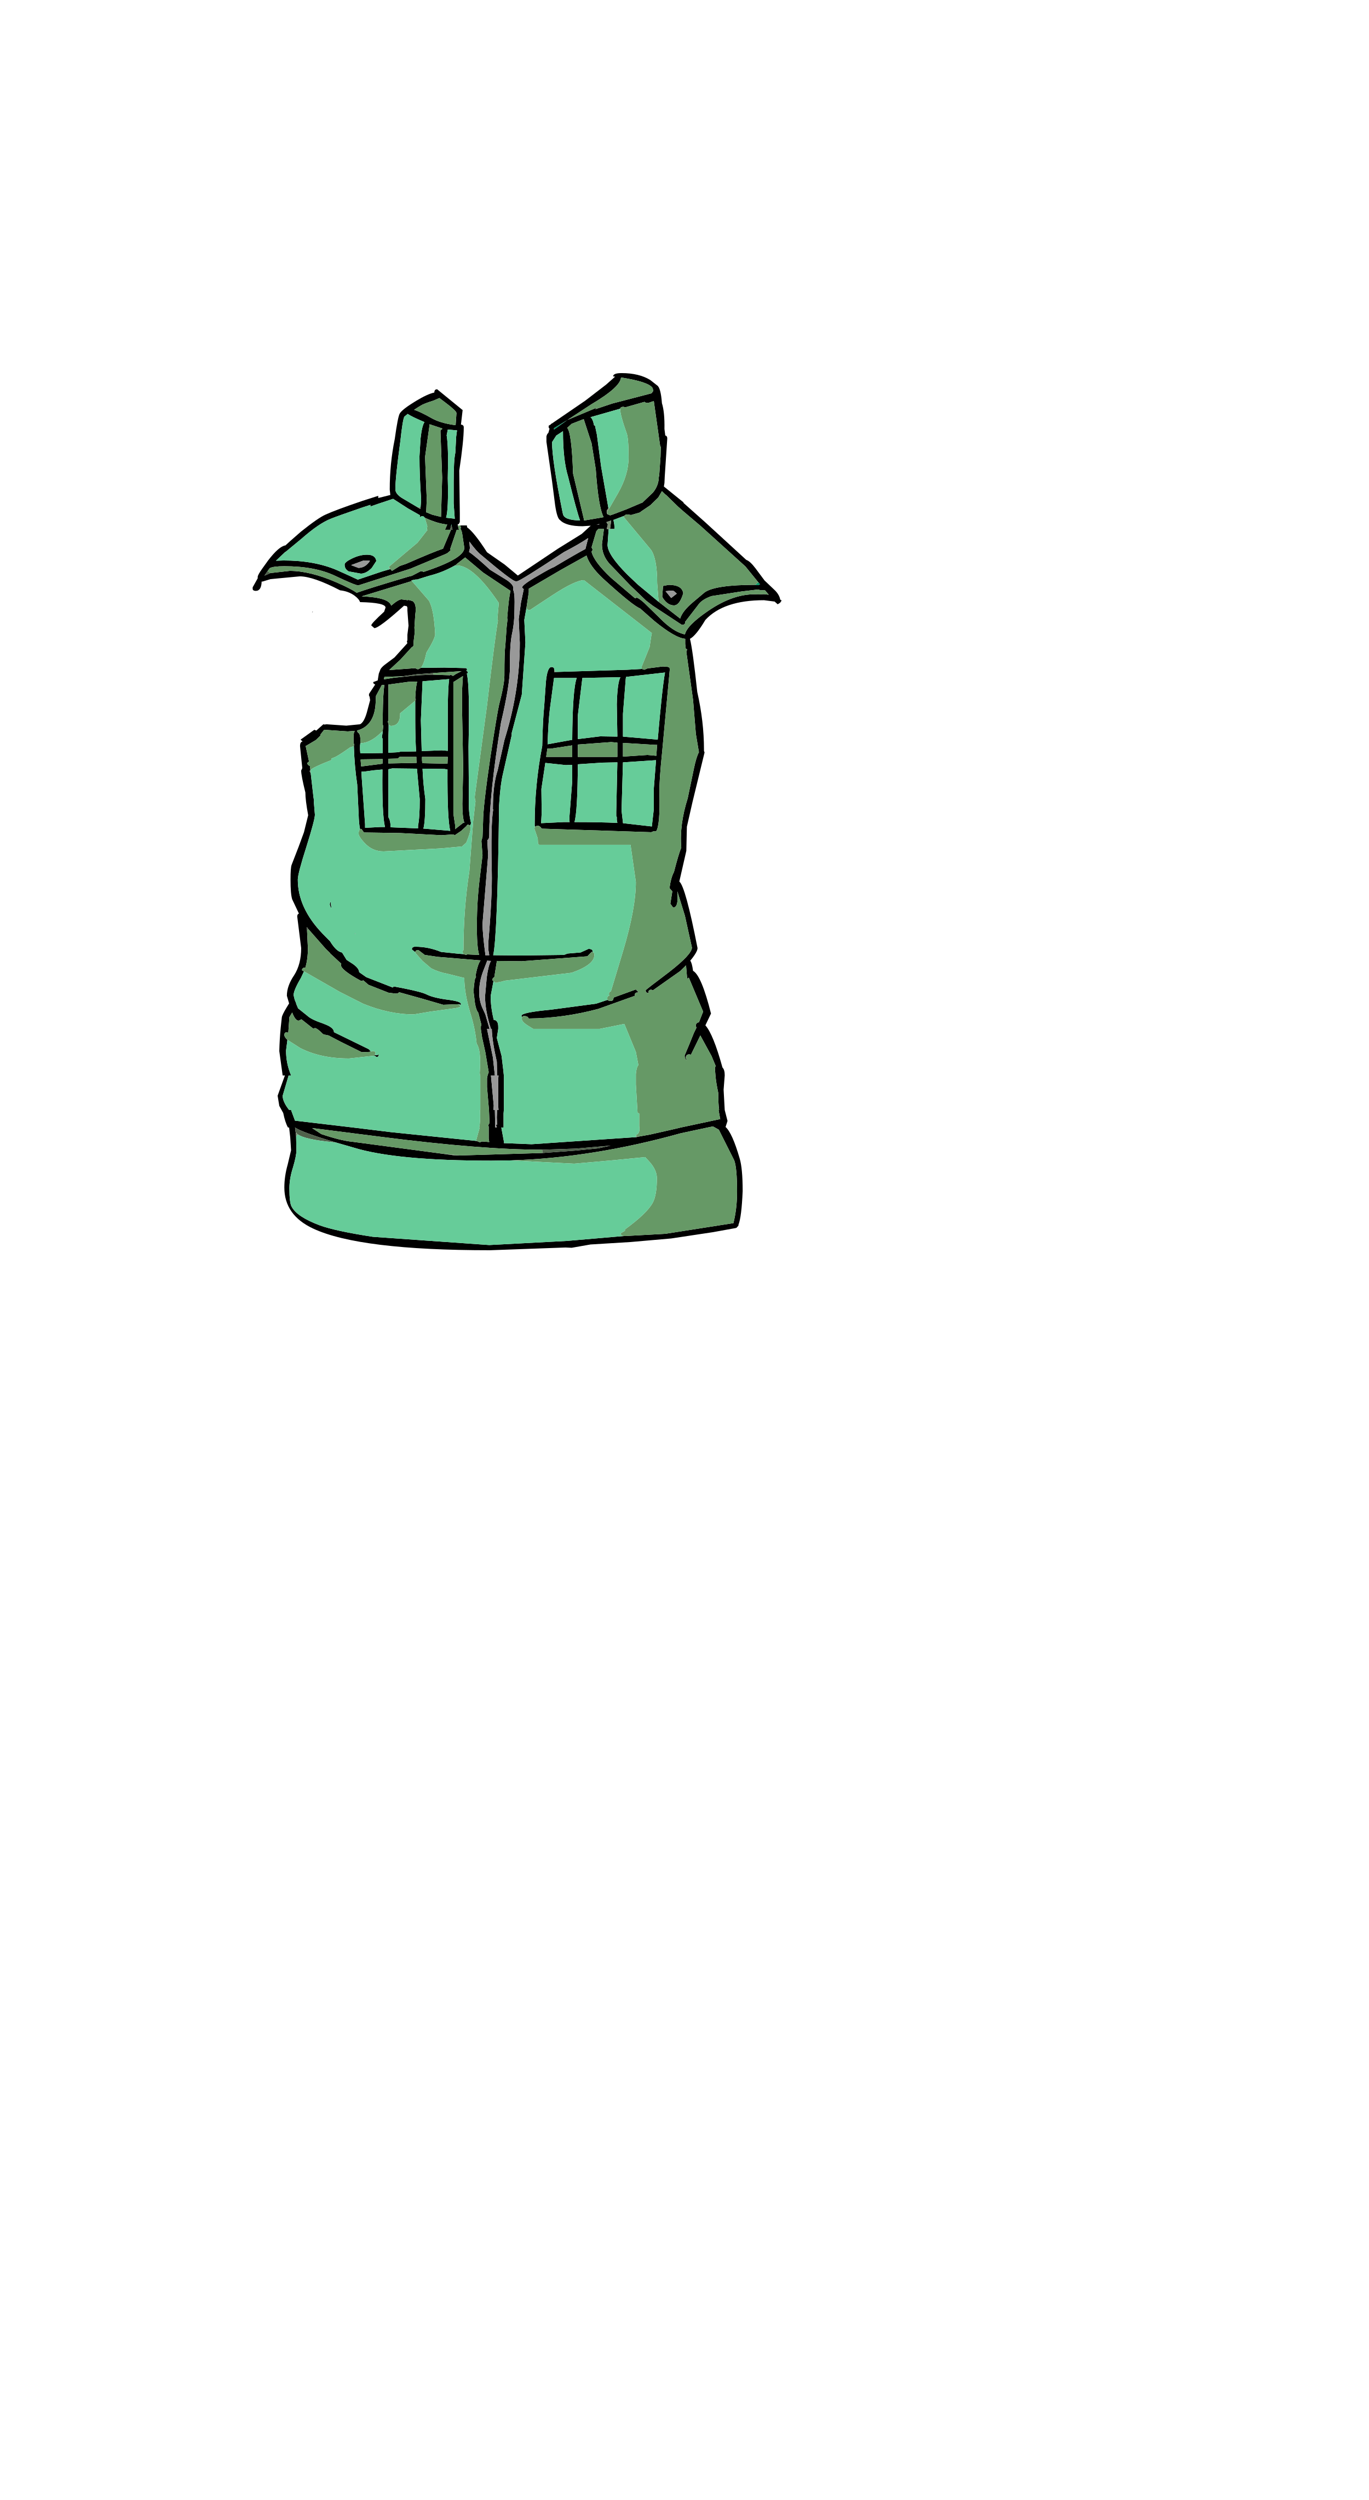 <?xml version="1.0" encoding="UTF-8"?>
<svg xmlns="http://www.w3.org/2000/svg" xmlns:xlink="http://www.w3.org/1999/xlink" width="355px" height="648px" viewBox="0 0 355 648" version="1.1">
<g id="surface1">
<path style=" stroke:none;fill-rule:evenodd;fill:rgb(0%,0%,0%);fill-opacity:1;" d="M 198.109 153.996 L 199.344 154.137 L 198.324 152.93 L 197.379 153 L 196.508 152.789 L 192.363 153.285 L 184.516 154.492 C 182.77 155.105 181.582 155.91 180.953 156.906 L 177.609 161.238 L 177.684 161.238 C 177.684 161.664 177.465 161.898 177.027 161.945 L 176.809 161.945 L 169.25 156.977 L 167.578 155.699 L 163.434 151.723 L 158.055 146.113 C 156.746 144.648 156.094 142.965 156.094 141.074 L 156.602 137.098 L 155.148 137.098 L 154.641 137.664 L 153.402 141.855 L 153.695 142.492 L 153.402 142.992 C 153.789 144.695 155.461 146.941 158.418 149.734 L 164.672 155.059 L 165.105 154.918 C 165.398 154.918 166.051 155.367 167.07 156.266 L 171.141 160.242 C 173.367 162.516 175.43 163.887 177.316 164.359 L 177.609 164.434 C 177.949 162.871 179.961 160.836 183.641 158.324 C 188.199 155.203 192.512 153.781 196.582 154.066 L 198.109 153.996 M 195.781 151.582 L 196.652 151.652 L 197.09 151.438 L 196.652 150.941 L 193.309 146.824 L 181.68 136.316 L 177.246 132.555 L 176.52 131.914 L 175.793 131.277 L 172.812 128.363 L 172.449 128.082 L 171.648 127.301 L 170.703 128.934 L 168.668 130.922 L 166.051 132.695 L 166.125 132.766 L 163.652 133.477 L 162.707 133.336 C 162.32 133.336 162.055 133.453 161.906 133.691 L 161.691 133.762 L 159.074 134.754 L 159.293 135.961 L 159.363 137.098 L 158.199 137.098 L 158.348 135.961 L 158.492 134.895 L 157.254 135.324 L 157.621 135.961 L 157.328 137.098 L 157.836 137.098 L 157.547 141.215 C 157.547 142.918 159.242 145.477 162.637 148.883 L 162.852 149.098 L 163 149.238 L 165.398 151.512 L 170.703 155.91 L 176.375 160.312 C 176.762 159.035 177.852 157.641 179.645 156.125 L 182.77 153.496 C 184.66 152.219 188.996 151.582 195.781 151.582 M 119.383 136.176 L 121.055 136.176 L 121.129 136.672 C 122.34 137.523 124.062 139.676 126.289 143.133 L 130.871 146.328 L 134.285 149.168 L 144.68 142.211 L 150.859 138.375 L 153.184 136.246 L 151.078 136.387 C 148.219 136.387 146.281 135.867 145.262 134.824 C 144.73 134.543 144.293 133.238 143.953 130.922 L 143.152 124.672 L 141.699 114.52 L 141.699 113.102 C 141.797 112.676 141.965 112.367 142.207 112.176 L 142.5 111.113 L 142.281 110.828 L 142.281 110.332 L 142.863 109.977 L 142.863 109.836 L 143.008 109.836 L 151.73 103.871 L 157.184 99.68 L 159.508 97.621 L 159 97.551 C 159 96.984 159.727 96.699 161.18 96.699 C 164.188 96.699 166.656 97.293 168.594 98.473 L 170.414 99.895 C 171.043 100.32 171.453 101.859 171.648 104.508 C 172.133 106.023 172.352 108.25 172.301 111.184 L 172.52 112.887 C 172.859 112.934 173.031 113.195 173.031 113.668 L 172.375 123.535 L 172.301 125.168 L 172.156 126.094 L 177.246 130.211 L 177.246 130.352 L 182.914 135.395 L 193.527 145.121 C 194.156 145.309 194.957 146.043 195.926 147.32 L 198.254 150.445 L 201.016 153.07 C 201.742 153.828 202.18 154.609 202.324 155.414 L 202.688 155.629 L 202.324 156.195 L 201.668 156.621 L 200.871 155.91 L 198.109 155.559 C 191.129 155.559 186.066 157.262 182.914 160.668 C 181.27 163.414 179.934 165.047 178.918 165.566 C 179.402 167.508 180.031 172.098 180.809 179.34 C 181.969 184.453 182.551 189.422 182.551 194.25 L 182.551 194.605 L 182.699 195.031 L 179.57 207.883 L 178.117 214.273 L 177.973 220.52 L 176.156 228.473 C 177.223 229.324 178.797 235.074 180.879 245.723 C 180.879 246.387 180.25 247.477 178.988 248.992 C 179.281 249.32 179.523 250.199 179.719 251.617 C 181.172 252.422 182.723 256.113 184.371 262.691 L 182.914 265.746 C 184.273 267.262 185.75 270.906 187.348 276.68 C 187.738 277.059 187.93 277.723 187.93 278.668 L 187.93 278.738 L 187.641 282.43 L 187.93 287.684 L 188.656 290.523 L 188.148 292.086 C 189.312 293.129 190.523 295.824 191.785 300.18 C 192.316 301.883 192.582 304.723 192.582 308.699 C 192.391 313.195 192.027 316.105 191.492 317.434 L 191.492 317.645 L 190.984 318.215 L 190.766 318.285 L 184.879 319.352 L 174.047 320.984 L 163.508 321.906 L 153.113 322.543 L 148.242 323.398 L 146.645 323.324 L 127.09 324.035 C 104.508 324.035 89.219 322.164 81.223 318.426 C 76.23 316.105 73.734 312.559 73.734 307.777 C 73.734 305.836 74.027 303.848 74.605 301.812 L 75.48 298.121 L 75.262 294.785 L 74.969 292.227 L 74.68 292.227 C 74.195 291.375 73.785 290.121 73.445 288.465 L 72.426 286.621 L 71.992 283.992 L 73.879 278.738 L 73.297 278.738 L 72.426 272.418 C 72.477 270.383 72.598 268.371 72.789 266.387 L 73.082 263.688 C 73.129 263.262 73.543 262.41 74.316 261.133 L 74.969 260.066 L 74.391 258.078 C 74.391 256.375 75.02 254.598 76.277 252.754 C 77.492 250.859 78.098 248.516 78.098 245.723 L 77.078 237.559 C 77.078 237.133 77.223 236.875 77.516 236.777 L 75.77 233.086 C 75.48 232.188 75.336 230.484 75.336 227.977 C 75.336 225.941 75.43 224.66 75.625 224.141 L 77.441 219.457 L 78.824 215.691 L 79.914 211.289 C 79.43 208.688 79.188 206.723 79.188 205.398 C 78.461 202.465 78.098 200.57 78.098 199.719 L 78.387 199.078 L 77.805 193.398 C 77.805 192.641 78.023 192.238 78.461 192.191 L 77.949 191.695 L 81.512 189.141 L 82.023 189.352 L 83.695 187.859 L 83.84 187.719 L 84.129 187.789 L 84.711 187.719 L 89.801 188.074 L 93.359 187.719 C 94.039 187.387 94.621 186.395 95.105 184.738 L 95.977 181.473 L 95.832 180.547 L 95.688 180.336 L 95.688 179.84 L 95.762 179.766 L 95.832 179.625 L 97.285 177.426 L 96.852 177.141 L 96.777 176.785 L 97.941 176.359 L 98.23 174.586 L 98.668 173.449 C 98.91 173.023 99.395 172.551 100.121 172.027 L 102.301 170.395 L 105.574 166.773 L 105.645 166.562 L 105.5 166.418 L 105.645 165.852 L 105.645 164.504 L 105.938 162.16 L 105.645 158.254 L 105.645 157.473 L 105.5 157.117 L 104.773 156.977 C 100.461 160.859 97.891 162.797 97.07 162.797 L 96.27 162.09 C 96.27 161.758 97.383 160.574 99.613 158.539 L 99.977 157.473 C 99.977 156.621 97.77 156.148 93.359 156.055 C 93.215 155.535 92.73 154.965 91.906 154.352 C 90.84 153.594 89.605 153.145 88.199 153 C 83.547 150.586 80.059 149.379 77.734 149.379 L 70.172 150.09 L 68.066 150.73 L 67.848 150.73 C 67.797 152.34 67.289 153.145 66.32 153.145 C 65.883 153.145 65.617 153 65.52 152.719 L 65.52 152.219 L 66.828 149.879 L 66.828 149.523 C 66.828 149.191 67.219 148.48 67.992 147.391 L 69.012 145.973 L 69.52 145.262 C 71.41 142.801 72.91 141.5 74.027 141.355 L 75.262 140.223 L 78.023 137.809 C 80.98 135.441 83.086 133.973 84.348 133.406 C 86.094 132.602 89.266 131.418 93.871 129.855 L 94.523 129.645 L 98.086 128.508 L 98.086 129.074 L 101.211 128.293 L 101.066 126.875 C 101.066 122.379 101.504 118 102.375 113.738 C 102.906 109.859 103.344 107.656 103.684 107.137 C 104.121 106.426 105.5 105.359 107.828 103.941 C 109.863 102.711 111.461 101.977 112.625 101.742 C 112.625 101.172 112.867 100.887 113.352 100.887 L 119.965 106.285 L 119.531 110.047 C 120.016 110.094 120.258 110.332 120.258 110.758 L 120.258 110.828 C 120.258 113.102 119.867 116.816 119.094 121.977 L 119.238 133.121 L 119.238 135.25 L 119.094 135.605 L 118.949 135.82 L 118.656 135.961 L 118.73 136.176 L 118.73 136.246 L 119.02 137.309 L 118.438 137.309 L 116.766 142.211 L 116.84 142.637 L 116.039 143.344 L 115.461 143.629 L 106.445 147.391 L 92.926 151.723 C 92.391 151.723 90.383 150.895 86.891 149.238 C 83.402 147.582 79.016 146.754 73.734 146.754 C 71.844 146.754 70.586 146.918 69.953 147.25 L 69.375 148.031 L 68.648 149.098 L 68.574 149.168 L 68.648 149.168 L 70.102 148.527 L 75.117 147.961 C 78.652 147.961 82.699 148.953 87.254 150.941 C 89.773 152.031 91.52 152.93 92.488 153.641 C 94.426 152.93 98.91 151.535 105.938 149.449 L 106.809 149.238 L 109.137 148.031 C 109.426 148.031 109.645 148.102 109.789 148.242 C 116.863 145.926 120.402 143.844 120.402 141.996 L 119.82 138.09 L 119.676 137.594 L 119.383 136.957 L 119.531 136.883 L 119.383 136.176 M 168.887 101.953 L 168.957 101.953 L 169.395 101.312 L 169.25 100.605 C 168.621 99.516 165.883 98.594 161.035 97.836 C 160.938 99.492 158.371 101.812 153.332 104.793 L 147.152 108.84 L 154.422 105.789 L 154.711 105.715 L 154.348 106.07 L 158.781 104.582 L 168.887 101.953 M 147.152 108.84 L 143.664 110.969 L 143.664 111.324 L 147.152 108.84 M 166.488 130.352 L 169.324 127.656 C 170.34 126.426 170.848 125.027 170.848 123.465 L 170.922 123.465 L 171.285 118.355 L 171.359 115.727 L 171.211 115.727 L 171.066 114.734 L 169.539 103.941 L 168.086 104.438 C 167.602 104.438 167.285 104.344 167.141 104.152 L 162.125 105.574 L 161.691 105.434 C 161.156 105.434 160.867 105.598 160.816 105.93 L 153.113 108.129 C 153.5 108.367 153.816 109.078 154.059 110.262 L 154.277 110.262 L 154.785 112.676 L 155.875 120.91 L 157.766 131.703 L 157.328 132.34 L 157.328 132.91 L 157.547 133.336 L 157.621 133.336 L 158.129 133.477 L 158.129 133.617 L 158.273 133.547 L 158.926 133.336 L 162.488 131.984 L 166.488 130.281 L 166.414 130.422 L 166.488 130.352 M 151.512 134.895 L 156.527 134.043 C 155.609 132.246 154.93 128.105 154.492 121.621 L 153.402 114.875 L 151.367 108.629 L 148.242 109.836 L 147.078 110.898 C 147.855 111.703 148.363 115.656 148.605 122.754 L 151.441 134.684 L 151.441 134.895 L 151.512 134.895 M 143.152 114.59 C 143.152 117.715 144.051 123.727 145.844 132.625 L 145.988 133.262 C 146.23 134.305 147.711 134.848 150.422 134.895 C 149.84 133.336 148.801 129.523 147.297 123.465 C 146.426 120.625 145.988 116.723 145.988 111.75 L 144.246 112.887 L 143.152 114.59 M 152.531 139.441 C 150.934 140.527 148.848 141.734 146.281 143.062 C 138.621 148.125 134.551 150.656 134.066 150.656 L 133.703 150.656 C 133.121 150.656 130.117 148.363 124.691 143.77 C 123.867 143.109 122.875 141.973 121.711 140.363 L 121.855 142.066 L 121.637 143.062 C 122.703 143.77 124.52 145.309 127.09 147.676 L 130.652 149.879 C 132.301 150.824 133.121 151.676 133.121 152.434 L 133.051 152.859 C 133.391 153.426 133.512 155.105 133.414 157.898 C 133.414 160.219 133.195 162.371 132.758 164.359 C 132.371 166.254 132.203 169 132.25 172.598 C 132.25 175.816 131.477 180.691 129.926 187.223 C 127.891 199.625 126.871 209.352 126.871 216.402 C 126.871 217.16 126.703 217.609 126.363 217.75 L 126.582 221.656 L 125.125 239.406 C 125.125 241.016 125.367 243.664 125.855 247.359 L 125.855 247.57 L 126.871 247.57 L 126.652 246.223 L 126.652 244.02 C 127.332 235.926 127.621 229.914 127.527 225.988 C 127.332 217.797 127.453 212.402 127.891 209.801 L 127.816 209.727 C 127.816 205.422 128.227 202.062 129.051 199.648 L 130.434 193.469 L 130.797 191.836 L 131.16 190.629 C 133.582 182.582 134.793 174.562 134.793 166.562 L 134.504 160.457 L 135.086 156.195 L 135.812 152.719 L 135.375 152.289 C 135.375 151.816 136.734 150.801 139.445 149.238 C 141.773 147.867 143.18 147.109 143.664 146.965 C 147.637 144.598 150.352 143.039 151.805 142.281 L 152.531 139.441 M 175.645 231.242 C 175.891 233.891 175.523 235.219 174.555 235.219 L 173.828 234.223 L 174.34 231.027 L 173.609 230.176 C 173.852 228.379 174.242 226.98 174.773 225.988 C 175.551 222.957 176.18 220.852 176.664 219.668 C 176.324 215.738 176.883 211.48 178.336 206.887 L 179.934 199.223 C 180.371 197.137 180.809 195.719 181.242 194.961 L 180.445 190.203 L 179.719 181.398 L 177.973 168.906 L 178.191 168.336 L 177.828 168.125 L 177.684 166.918 L 177.684 165.566 C 175.938 165.426 173.273 163.887 169.688 160.953 L 165.98 157.688 C 164.719 157.215 161.52 154.633 156.383 149.949 C 154.059 147.77 152.629 145.781 152.094 143.984 L 145.48 147.676 L 137.121 152.574 L 137.121 153.496 L 136.539 157.402 L 135.957 160.668 L 136.25 166.562 L 135.305 180.051 L 132.688 189.992 L 132.688 190.559 L 130.434 200.5 C 129.996 202.297 129.684 204.711 129.488 207.742 L 129.414 208.805 L 129.414 209.16 C 129.125 231.645 128.617 244.445 127.891 247.57 L 135.086 247.641 L 145.988 247.5 L 146.426 247.43 L 147.152 247.145 L 150.566 246.859 L 152.605 245.938 C 153.332 245.938 153.695 246.176 153.695 246.648 L 153.695 246.789 L 153.402 246.719 L 152.312 247.855 L 135.305 249.133 L 128.832 249.062 L 128.832 249.133 L 128.18 253.25 C 127.84 253.391 127.672 253.652 127.672 254.031 L 127.961 254.316 L 127.234 258.148 C 127.234 260.09 127.5 262.148 128.035 264.324 C 128.809 264.375 129.199 264.988 129.199 266.172 L 129.199 266.668 L 128.832 269.012 L 130.07 273.699 L 130.504 277.32 L 130.652 278.738 L 130.652 287.684 L 130.578 288.605 L 130.578 292.227 L 129.996 292.227 L 130.652 295.777 L 130.652 296.273 L 137.848 296.559 L 165.035 294.715 L 165.613 294.57 L 165.688 294.57 L 168.449 294.074 L 174.121 292.797 L 176.52 292.227 L 186.477 290.098 L 186.77 290.098 L 186.332 287.684 L 186.477 287.684 C 186.332 286.691 186.258 285.223 186.258 283.281 C 185.871 281.484 185.629 279.969 185.531 278.738 L 185.387 276.965 C 185.387 276.68 185.461 276.465 185.605 276.324 L 184.516 273.699 L 181.605 268.371 L 179.207 273.273 L 179.207 273.344 L 178.699 273.273 C 178.117 273.273 177.828 273.602 177.828 274.266 L 178.191 274.762 C 177.754 274.668 177.535 274.266 177.535 273.555 L 178.699 270.785 L 179.934 267.734 L 180.59 266.387 L 180.445 265.887 C 180.445 265.32 180.711 265.012 181.242 264.965 L 182.332 262.195 L 178.625 253.391 L 178.191 253.676 L 177.898 250.199 L 176.375 251.688 L 169.324 256.66 L 168.887 256.516 C 168.402 256.516 168.16 256.73 168.16 257.156 L 168.305 257.367 L 168.23 257.367 C 167.699 257.367 167.434 257.133 167.434 256.66 C 167.434 256.562 169.445 255 173.465 251.973 C 177.438 248.895 179.426 246.766 179.426 245.582 L 177.609 237.348 L 175.719 231.242 L 175.719 231.027 L 175.645 231.242 M 166.414 173.379 L 166.488 173.379 L 167.07 173.59 L 167.941 173.234 L 171.867 172.738 L 172.812 172.809 L 172.883 172.738 L 173.609 173.023 L 173.684 173.449 L 173.684 173.52 L 171.723 194.676 C 171.188 199.93 170.945 203.48 170.996 205.328 C 171.141 211.148 170.848 214.531 170.121 215.48 L 169.539 215.41 L 168.887 215.691 L 140.465 214.77 C 140.172 214.25 139.785 213.988 139.301 213.988 L 138.719 214.273 L 138.648 213.918 L 138.648 213.773 C 138.648 206.914 139.301 200.098 140.609 193.328 C 140.707 188.738 140.875 185.305 141.117 183.031 L 141.555 176.785 C 141.797 174.184 142.281 172.879 143.008 172.879 C 143.492 172.879 143.734 173.117 143.734 173.59 L 143.734 174.23 L 144.172 174.16 L 162.637 173.59 L 166.414 173.379 M 157.547 259.145 C 157.691 259.332 157.957 259.426 158.348 259.426 C 158.832 259.426 159.074 259.191 159.074 258.719 L 159.219 258.504 L 164.887 256.445 L 165.613 257.227 L 165.324 257.227 C 164.84 257.227 164.598 257.465 164.598 257.938 L 164.672 258.078 L 155.148 261.484 C 149.141 263.094 143.129 263.922 137.121 263.973 L 136.977 263.758 C 136.828 263.473 136.465 263.332 135.887 263.332 C 135.594 263.332 135.426 263.449 135.375 263.688 L 135.305 263.617 L 135.23 263.262 C 135.23 262.691 137.75 262.172 142.789 261.699 L 154.566 260.137 L 157.547 259.145 M 120.184 247.285 L 120.84 247.5 L 121.203 247.359 L 124.254 247.5 C 123.82 246.078 123.625 243.359 123.672 239.336 C 123.672 235.594 123.914 231.715 124.398 227.691 L 125.125 221.656 L 124.836 217.965 L 125.125 216.898 L 125.273 212.852 C 125.273 210.344 125.902 204.805 127.16 196.238 C 128.324 188.664 129.078 184.145 129.414 182.68 C 130.336 179.129 130.797 176.598 130.797 175.082 C 130.797 170.918 130.871 168.43 131.016 167.625 L 131.379 162.516 L 131.598 160.598 L 131.523 160.172 C 131.812 156.48 132.105 154.137 132.395 153.145 L 125.273 148.387 L 120.621 144.48 L 118.438 146.184 L 118.293 146.328 L 117.859 146.609 L 117.059 147.039 L 116.914 147.109 C 115.215 148.008 113.328 148.719 111.242 149.238 L 108.043 150.23 L 107.973 150.16 L 106.883 150.375 L 106.664 150.375 L 106.664 150.445 L 106.809 150.586 L 93.797 154.562 C 98.547 154.754 101.09 155.559 101.43 156.977 C 102.691 155.887 103.586 155.344 104.121 155.344 L 105.719 155.559 L 105.938 155.484 L 106.953 155.77 C 107.73 156.242 107.973 157.426 107.68 159.32 L 107.465 162.656 L 107.535 164.004 L 107.246 166.348 L 107.246 166.988 C 107.246 167.414 107.102 167.648 106.809 167.699 L 103.828 170.965 L 100.922 173.66 L 107.754 173.164 C 107.898 173.355 108.141 173.449 108.48 173.449 L 109.137 173.094 L 115.242 173.023 L 120.91 173.164 L 121.055 173.379 L 121.129 173.734 L 120.84 173.805 C 121.176 173.898 121.324 174.109 121.273 174.441 L 121.055 174.586 C 121.59 176.762 121.734 183.082 121.492 193.539 L 121.566 203.48 L 121.566 208.449 C 121.566 210.105 121.758 211.738 122.148 213.348 L 121.93 213.918 L 121.273 213.703 L 120.984 213.988 L 120.984 214.059 L 119.602 215.336 L 117.93 216.473 L 117.566 216.262 L 114.441 216.473 L 103.758 215.906 L 94.379 215.762 L 93.727 214.84 C 93.48 214.84 93.312 214.934 93.215 215.125 L 93.215 215.055 L 93.359 214.84 C 93.168 214.035 93.047 212.734 92.996 210.934 L 92.633 203.34 C 92.148 200.074 91.859 196.758 91.762 193.398 L 91.836 192.973 L 91.688 192.477 L 91.688 190.914 C 91.688 190.156 91.809 189.66 92.055 189.422 L 90.164 189.566 L 84.059 189.141 L 83.113 190.348 L 83.113 190.629 L 81.949 191.766 L 81.367 192.121 L 79.332 193.328 L 79.258 193.328 L 80.133 197.375 L 79.695 197.73 C 79.695 198.109 79.914 198.367 80.352 198.512 L 80.496 199.574 L 80.277 199.859 L 80.566 200.355 L 81.293 206.676 L 81.441 207.598 L 81.367 207.668 L 81.656 211.148 C 81.656 212 80.93 214.746 79.477 219.383 C 77.977 224.07 77.223 226.934 77.223 227.977 C 77.223 232.852 79.355 237.512 83.621 241.961 L 85.582 243.949 C 86.648 245.699 87.668 246.672 88.637 246.859 L 88.781 247.004 L 89.871 248.777 L 90.961 249.488 C 92.367 250.34 93.094 251.168 93.145 251.973 L 94.961 253.25 L 101.867 255.949 L 102.086 255.664 L 104.336 256.09 C 107.68 256.754 109.766 257.297 110.59 257.723 C 111.801 258.34 113.738 258.812 116.402 259.145 C 118.488 259.426 119.531 259.781 119.531 260.207 L 119.457 260.562 C 119.359 260.375 119.168 260.277 118.875 260.277 L 118.875 260.352 L 118.512 260.277 L 114.949 260.422 L 109.57 258.859 L 103.465 257.156 C 103.367 257.391 103.078 257.512 102.594 257.512 L 100.777 257.297 L 95.543 255.238 L 94.234 254.102 L 93.652 254.246 C 90.164 252.352 88.418 250.977 88.418 250.125 L 88.492 249.77 L 85.582 247.074 L 85.582 247.004 L 84.492 245.938 L 79.984 240.824 L 79.551 240.258 L 79.621 241.18 L 79.84 245.797 C 79.84 247.641 79.621 249.297 79.188 250.766 C 78.605 250.766 78.312 251.004 78.312 251.477 L 78.824 251.758 L 78.023 253.465 C 76.762 255.594 76.133 257.086 76.133 257.938 L 76.426 259.145 L 76.789 259.996 L 76.789 260.137 L 77.297 261.344 L 79.695 263.262 C 80.375 263.922 81.777 264.609 83.91 265.32 L 84.059 265.391 C 85.754 266.008 86.602 266.715 86.602 267.52 L 95.613 271.922 L 96.195 272.562 L 95.613 272.633 L 93.797 272.703 L 88.492 270.078 L 85.219 268.371 L 84.203 268.16 L 83.766 268.02 C 82.75 266.977 82.047 266.457 81.656 266.457 L 81.223 266.598 L 78.168 264.184 L 77.441 264.539 C 76.859 264.539 76.305 263.828 75.77 262.41 L 75.043 263.617 L 74.754 267.734 L 74.461 267.52 C 73.977 267.52 73.734 267.758 73.734 268.23 C 73.734 268.609 74 269.035 74.535 269.508 L 74.172 272.277 C 74.172 274.504 74.605 276.656 75.48 278.738 L 74.824 278.738 L 74.824 278.809 L 73.297 283.992 C 73.297 285.035 73.855 286.266 74.969 287.684 L 75.48 287.684 L 75.625 288.109 L 76.496 290.453 L 91.543 292.227 L 101.43 293.434 L 123.527 295.707 L 123.602 295.707 L 124.398 296.062 L 125.055 295.848 L 126.871 295.992 L 126.727 295.141 L 126.727 292.016 L 126.582 291.52 L 126.727 291.52 L 126.727 291.234 L 126.945 291.234 L 126.797 287.684 L 126.289 281.719 L 126.289 279.52 L 126.434 278.738 L 126.727 277.887 L 125.855 272.703 L 124.98 268.727 L 124.98 268.656 L 124.691 266.738 L 124.691 266.031 L 124.836 265.605 L 124.035 262.48 C 123.648 262.008 123.359 261.18 123.164 259.996 L 122.801 257.012 C 122.848 255.879 122.969 254.789 123.164 253.746 L 123.453 253.18 L 123.309 252.895 L 123.383 252.539 C 123.723 250.789 124.133 249.582 124.617 248.918 L 113.496 247.996 L 110.152 247.5 L 108.48 246.223 C 107.996 246.223 107.73 246.41 107.68 246.789 L 106.809 246.078 C 106.809 245.605 107.102 245.371 107.68 245.371 C 109.957 245.371 112.188 245.82 114.367 246.719 L 119.094 247.215 L 120.184 247.285 M 154.641 135.961 L 155.367 135.961 L 155.438 135.82 L 154.641 135.961 M 171.723 154.633 L 171.938 151.863 L 173.395 151.582 C 175.719 151.582 176.98 152.316 177.172 153.781 C 176.543 155.863 175.742 156.906 174.773 156.906 C 173.707 156.906 172.762 156.289 171.938 155.059 L 171.723 154.633 M 175.5 153.852 L 174.773 153.215 C 174.629 153.07 173.902 153.07 172.594 153.215 L 174.047 154.988 L 175.5 153.852 M 162.27 175.863 L 161.543 185.02 L 161.543 190.914 L 170.559 191.695 C 171.332 182.703 171.965 176.902 172.449 174.301 L 162.344 175.438 L 162.27 175.863 M 160.09 190.914 L 159.945 182.535 C 160.043 178.797 160.355 176.453 160.891 175.508 L 151.004 175.719 L 151.004 175.793 L 149.84 185.445 L 149.84 191.555 L 155.656 190.844 L 160.09 190.914 M 160.09 196.168 L 160.09 192.477 L 158.492 192.332 L 149.84 192.973 L 149.84 196.168 L 160.09 196.168 M 156.238 197.66 L 149.84 198.086 C 149.793 206.273 149.504 211.266 148.969 213.066 C 153.332 213.066 157.039 213.137 160.09 213.277 L 159.945 212.496 L 159.945 211.789 L 159.801 211.504 L 159.801 210.438 L 160.09 197.586 L 156.238 197.66 M 169.688 193.043 L 161.543 192.547 L 161.543 196.098 L 167.867 195.672 L 170.195 195.883 L 170.34 193.824 L 170.414 193.113 L 170.414 193.043 L 169.688 193.043 M 161.543 197.586 L 161.18 210.082 L 161.543 213.207 L 161.543 213.348 L 169.031 214.203 L 169.539 209.727 L 169.539 204.402 L 170.121 197.02 L 168.016 197.16 L 161.543 197.586 M 143.664 175.719 L 142.574 183.887 C 142.332 185.824 142.137 188.832 141.992 192.902 L 148.242 191.766 L 148.387 191.766 C 148.438 183.059 148.824 177.707 149.551 175.719 L 143.664 175.719 M 141.918 194.18 L 141.629 196.168 L 148.387 196.168 L 148.387 193.188 L 142.789 194.039 L 141.918 194.039 L 141.918 194.18 M 146.715 198.297 L 141.41 197.73 L 140.391 204.477 L 140.465 210.723 L 140.32 213.348 L 146.207 213.066 L 147.734 213.066 L 147.66 212.781 L 147.66 211.715 L 148.387 202.414 L 148.387 198.227 L 146.715 198.297 M 111.387 110.188 L 110.227 118.426 L 110.66 129.43 L 110.516 132.766 L 112.117 133.406 L 114.367 133.973 L 114.367 133.762 L 114.66 123.82 L 114.223 112.035 L 114.223 111.539 L 114.66 111.184 L 114.66 111.043 L 111.461 109.977 L 111.387 109.977 L 111.387 110.188 M 116.113 111.395 L 115.824 112.816 C 116.16 114.805 116.258 118.52 116.113 123.961 C 116.258 129.312 116.113 132.719 115.676 134.188 L 117.566 134.398 L 117.93 134.469 L 117.641 130.496 L 117.641 125.027 C 117.641 121.195 117.785 118.637 118.074 117.359 L 118.293 113.172 L 118.512 111.539 L 118.438 111.539 L 116.113 111.324 L 116.113 111.395 M 109.062 131.488 L 109.207 129.5 C 108.918 125.336 108.773 121.598 108.773 118.281 L 109.062 113.598 C 109.305 111.418 109.645 110.023 110.078 109.406 L 109.934 109.336 C 107.801 108.438 106.398 107.75 105.719 107.277 L 104.848 107.988 C 104.555 108.555 104.215 110.641 103.828 114.234 C 102.957 120.625 102.52 124.816 102.52 126.801 C 102.52 127.559 103.055 128.293 104.121 129.004 L 108.191 131.418 L 108.988 131.914 L 109.062 131.488 M 117.566 110.117 L 118.148 110.188 L 118.367 107.066 C 118.367 106.688 117.422 105.789 115.531 104.367 L 113.934 103.16 L 112.48 103.801 C 110.688 104.367 109.547 104.816 109.062 105.148 C 108.434 105.527 107.875 105.883 107.391 106.215 C 108.457 106.543 110.031 107.301 112.117 108.484 C 113.52 109.242 115.336 109.785 117.566 110.117 M 91.035 146.469 L 92.926 147.18 C 94.137 147.18 95.129 146.586 95.906 145.402 L 95.832 145.262 L 94.305 145.262 L 91.035 146.469 M 91.254 144.766 C 92.609 144.102 93.918 143.77 95.18 143.77 C 96.633 143.77 97.434 144.316 97.578 145.402 L 96.414 147.18 C 95.445 148.172 94.5 148.672 93.578 148.672 L 90.453 148.102 C 89.727 147.723 89.363 147.133 89.363 146.328 C 89.363 145.902 89.992 145.379 91.254 144.766 M 110.152 134.188 C 109.957 133.902 109.742 133.762 109.5 133.762 C 109.258 133.762 109.086 133.879 108.988 134.117 L 108.918 133.832 L 108.918 133.547 L 105.793 131.773 L 101.938 129.289 L 98.086 130.566 L 96.051 131.277 L 96.051 130.848 L 93.871 131.559 C 89.605 133.027 86.891 133.996 85.73 134.469 C 83.695 135.273 81.199 136.98 78.242 139.582 L 74.027 143.062 L 73.953 143.062 L 71.555 145.332 L 73.516 145.262 C 78.848 145.262 83.449 146.09 87.328 147.746 L 90.016 148.953 L 92.781 150.23 L 99.105 148.102 L 101.066 147.535 L 101.211 147.465 L 101.648 147.961 L 103.684 146.684 L 105.355 146.113 C 110.105 144.031 113.277 142.73 114.879 142.211 L 116.914 137.383 L 116.984 137.309 L 117.348 137.309 L 117.203 136.742 L 117.133 136.246 L 117.133 135.961 L 117.059 135.961 L 116.984 136.176 L 116.984 136.246 L 116.695 137.309 L 115.387 137.309 L 115.969 135.961 L 115.094 135.82 C 113.641 135.582 111.992 135.039 110.152 134.188 M 80.93 158.75 L 81.004 158.539 L 81.148 158.539 L 80.93 158.75 M 112.332 174.867 L 116.695 175.012 L 116.84 174.867 L 117.133 175.012 L 117.277 175.012 L 117.422 175.223 L 118.148 174.727 L 119.676 173.945 L 112.332 174.441 L 108.48 174.727 L 108.262 174.727 L 104.266 175.293 L 104.121 175.293 L 99.684 175.438 L 99.539 176.074 L 102.156 175.648 L 104.191 175.438 L 104.266 175.438 L 108.48 175.012 L 112.332 174.867 M 120.402 213.207 C 120.062 212.262 119.895 210.629 119.895 208.309 L 120.109 199.078 L 119.82 183.957 L 119.82 178.844 L 120.039 175.223 L 117.566 176.785 L 117.566 210.863 L 118.004 213.773 L 118.004 214.91 L 120.184 213.207 L 120.477 213.277 L 120.402 213.207 M 99.684 177.566 L 99.684 177.496 L 99.031 177.496 L 97.504 180.336 L 97.434 181.258 C 97.434 185.801 95.809 188.5 92.562 189.352 L 92.781 189.848 C 93.312 190.039 93.531 190.961 93.434 192.617 L 93.359 193.258 L 93.359 194.25 L 93.434 195.246 L 99.25 195.176 L 99.25 191.555 L 99.031 191.055 L 99.25 189.707 L 99.25 189.422 L 99.395 188.004 L 99.25 187.934 L 99.25 185.66 C 99.297 181.543 99.441 178.844 99.684 177.566 M 109.57 176.645 L 109.137 186.727 L 109.352 194.676 L 114.516 194.465 L 116.113 194.605 L 116.113 183.742 C 116.16 179.91 116.281 177.328 116.477 176.004 L 109.57 176.574 L 109.57 176.645 M 107.68 181.613 L 107.828 181.328 L 107.68 180.902 C 107.777 178.82 107.949 177.402 108.191 176.645 L 105.938 176.715 L 100.703 177.426 L 100.703 186.727 L 100.559 187.008 L 100.777 187.789 L 100.777 189.211 L 100.703 191.055 L 100.703 195.102 L 103.176 194.961 L 103.902 194.82 L 107.898 194.746 C 107.754 192.383 107.68 189.684 107.68 186.652 L 107.68 181.613 M 100.703 197.871 L 108.043 197.73 L 107.973 196.879 L 107.973 196.168 L 103.609 196.168 L 103.176 196.594 L 100.703 196.664 L 100.703 197.871 M 108.406 213.988 C 108.699 212.617 108.844 210.344 108.844 207.172 L 108.117 199.223 L 101.719 199.148 L 100.777 199.363 L 100.703 199.363 L 100.703 211.789 C 101.09 212.402 101.285 213.277 101.285 214.414 L 108.406 214.699 L 108.406 213.988 M 99.25 196.734 L 93.578 196.809 L 93.508 196.949 L 93.652 198.652 L 99.176 197.941 L 99.25 196.734 M 96.852 199.648 L 94.305 200 L 93.727 200 L 93.797 201.492 L 94.668 213.633 L 94.668 214.555 L 98.668 214.344 L 99.832 214.344 C 99.297 212.168 99.078 207.195 99.176 199.434 L 96.852 199.648 M 109.426 196.949 L 109.5 197.801 L 116.039 197.941 L 116.113 196.168 L 109.426 196.168 L 109.426 196.949 M 115.242 199.293 L 109.57 199.223 C 109.668 201.824 109.91 204.449 110.297 207.102 C 110.297 210.984 110.129 213.539 109.789 214.77 L 110.078 214.77 L 116.766 215.336 C 116.234 213.398 115.992 208.094 116.039 199.434 L 115.242 199.293 M 97.215 273.414 L 97.504 273.484 C 97.844 273.484 98.086 273.391 98.23 273.199 C 98.23 273.676 98.039 273.934 97.648 273.98 C 97.504 273.793 97.285 273.676 96.996 273.625 L 97.215 273.414 M 85.512 234.293 L 85.73 233.656 L 85.945 235.43 C 85.656 235.004 85.512 234.625 85.512 234.293 M 92.199 241.961 L 92.125 242.176 L 92.055 241.82 L 92.199 241.961 M 87.184 296.133 C 81.32 294.383 77.758 293.082 76.496 292.227 L 76.641 292.867 L 76.57 293.082 L 76.715 293.508 L 76.789 294.57 L 76.859 298.191 C 76.859 299.09 76.57 300.535 75.988 302.523 C 75.359 304.465 75.043 306.285 75.043 307.988 C 75.043 310.5 75.238 312.086 75.625 312.746 C 76.547 314.5 78.969 316.105 82.895 317.574 C 85.609 318.57 90.211 319.562 96.703 320.555 L 126.871 322.688 L 147.008 321.621 L 161.836 320.344 L 162.27 320.344 L 172.52 319.777 L 190.184 317.008 C 190.812 314.5 191.129 311.777 191.129 308.844 C 191.129 304.77 190.887 302.074 190.402 300.75 L 186.406 292.797 L 185.387 292.227 L 184.879 291.945 L 183.496 292.227 L 176.52 293.719 C 161.207 297.98 146.496 300.32 132.395 300.75 L 127.453 300.82 C 110.879 300.82 98.934 299.684 91.617 297.41 L 87.184 296.133 M 140.609 297.98 C 130.094 297.98 116.16 296.867 98.812 294.641 L 80.93 292.371 L 83.328 293.934 C 86.672 295.066 89.363 295.73 91.398 295.922 L 114.367 298.973 L 118.074 299.469 L 119.168 299.469 L 140.684 298.832 L 149.406 298.191 L 155.148 297.625 L 158.348 296.914 L 149.332 297.695 L 140.609 297.98 M 126.289 248.992 L 126.289 249.133 L 125.273 251.758 C 124.594 253.559 124.254 255.355 124.254 257.156 C 124.254 258.48 124.496 259.758 124.98 260.988 L 125.855 262.906 L 126.945 266.668 L 126.289 266.668 L 127.816 274.055 L 128.324 278.738 L 127.309 278.738 L 128.035 286.547 L 127.961 287.684 L 128.324 287.684 L 128.398 291.52 L 128.398 292.086 L 128.469 292.227 L 128.832 292.227 L 128.617 291.52 L 128.906 291.52 L 128.832 289.602 L 128.906 287.684 L 129.27 287.684 C 129.172 286.598 129.148 285.105 129.199 283.211 L 129.199 279.66 L 129.27 278.738 L 128.906 278.738 L 128.832 275.188 C 128.012 271.543 127.574 268.703 127.527 266.668 L 127.309 266.668 C 126.289 263.496 125.781 260.68 125.781 258.219 L 126.219 253.32 C 126.508 251.191 126.871 249.77 127.309 249.062 L 126.289 248.992 "/>
<path style=" stroke:none;fill-rule:evenodd;fill:rgb(0%,60%,40%);fill-opacity:1;" d="M 196.652 150.941 L 197.09 151.438 L 196.652 151.652 L 195.781 151.582 L 196.652 150.941 M 147.152 108.84 L 143.664 111.324 L 143.664 110.969 L 147.152 108.84 M 151.441 134.684 L 151.512 134.895 L 151.441 134.895 L 151.441 134.684 M 144.172 174.16 L 143.734 174.23 L 143.734 174.16 L 144.172 174.16 M 114.367 133.973 L 114.367 133.762 L 114.367 133.973 M 116.984 136.246 L 116.984 136.176 L 117.059 135.961 L 117.133 135.961 L 117.133 136.176 L 116.984 136.246 M 120.184 213.207 L 120.402 213.207 L 120.477 213.277 L 120.184 213.207 M 104.191 175.438 L 104.121 175.293 L 104.266 175.438 L 104.191 175.438 "/>
<path style=" stroke:none;fill-rule:evenodd;fill:rgb(40%,60%,40%);fill-opacity:1;" d="M 198.109 153.996 L 196.582 154.066 C 192.512 153.781 188.199 155.203 183.641 158.324 C 179.961 160.836 177.949 162.871 177.609 164.434 L 177.316 164.359 C 175.43 163.887 173.367 162.516 171.141 160.242 L 167.07 156.266 C 166.051 155.367 165.398 154.918 165.105 154.918 L 164.672 155.059 L 158.418 149.734 C 155.461 146.941 153.789 144.695 153.402 142.992 L 153.695 142.492 L 153.402 141.855 L 154.641 137.664 L 155.148 137.098 L 156.602 137.098 L 156.094 141.074 C 156.094 142.965 156.746 144.648 158.055 146.113 L 163.434 151.723 L 167.578 155.699 L 169.25 156.977 L 176.809 161.945 L 177.027 161.945 C 177.465 161.898 177.684 161.664 177.684 161.238 L 177.609 161.238 L 180.953 156.906 C 181.582 155.91 182.77 155.105 184.516 154.492 L 192.363 153.285 L 196.508 152.789 L 197.379 153 L 198.324 152.93 L 199.344 154.137 L 198.109 153.996 M 195.781 151.582 C 188.996 151.582 184.66 152.219 182.77 153.496 L 179.645 156.125 C 177.852 157.641 176.762 159.035 176.375 160.312 L 170.703 155.91 L 170.777 155.77 L 170.414 151.156 C 170.414 146.941 169.879 144.055 168.812 142.492 L 161.836 134.117 L 161.906 133.691 C 162.055 133.453 162.32 133.336 162.707 133.336 L 163.652 133.477 L 166.125 132.766 L 166.051 132.695 L 168.668 130.922 L 170.703 128.934 L 171.648 127.301 L 172.449 128.082 L 172.812 128.363 L 175.793 131.277 L 176.52 131.914 L 177.246 132.555 L 181.68 136.316 L 193.309 146.824 L 196.652 150.941 L 195.781 151.582 M 118.73 136.176 L 119.383 136.176 L 119.531 136.883 L 119.383 136.957 L 119.676 137.594 L 119.82 138.09 L 120.402 141.996 C 120.402 143.844 116.863 145.926 109.789 148.242 C 109.645 148.102 109.426 148.031 109.137 148.031 L 106.809 149.238 L 105.938 149.449 C 98.91 151.535 94.426 152.93 92.488 153.641 C 91.52 152.93 89.773 152.031 87.254 150.941 C 82.699 148.953 78.652 147.961 75.117 147.961 L 70.102 148.527 L 69.375 148.031 L 69.953 147.25 C 70.586 146.918 71.844 146.754 73.734 146.754 C 79.016 146.754 83.402 147.582 86.891 149.238 C 90.383 150.895 92.391 151.723 92.926 151.723 L 106.445 147.391 L 115.461 143.629 L 116.039 143.344 L 116.84 142.637 L 116.766 142.211 L 118.438 137.309 L 119.02 137.309 L 118.73 136.246 L 118.73 136.176 M 169.395 101.312 L 168.887 101.953 L 158.781 104.582 L 154.348 106.07 L 154.711 105.715 L 154.422 105.789 L 147.152 108.84 L 153.332 104.793 C 158.371 101.812 160.938 99.492 161.035 97.836 C 165.883 98.594 168.621 99.516 169.25 100.605 L 169.395 101.312 M 160.816 106 L 160.816 105.93 C 160.867 105.598 161.156 105.434 161.691 105.434 L 162.125 105.574 L 167.141 104.152 C 167.285 104.344 167.602 104.438 168.086 104.438 L 169.539 103.941 L 171.066 114.734 L 171.211 115.727 L 171.359 115.727 L 171.285 118.355 L 170.922 123.465 L 170.848 123.465 C 170.848 125.027 170.34 126.426 169.324 127.656 L 166.488 130.352 L 166.488 130.281 L 162.488 131.984 L 158.926 133.336 L 158.273 133.547 L 158.199 133.547 L 158.129 133.477 L 157.621 133.336 L 157.547 133.336 L 157.473 132.625 L 157.984 131.773 L 160.234 127.867 C 162.078 124.648 163 121.547 163 118.566 C 163 115.207 162.828 113.102 162.488 112.25 C 161.375 109.125 160.816 107.043 160.816 106 M 151.441 134.684 L 148.605 122.754 C 148.363 115.656 147.855 111.703 147.078 110.898 L 148.242 109.836 L 151.367 108.629 L 153.402 114.875 L 154.492 121.621 C 154.93 128.105 155.609 132.246 156.527 134.043 L 151.512 134.895 L 151.441 134.684 M 136.539 157.402 L 137.121 153.496 L 137.121 152.574 L 145.48 147.676 L 152.094 143.984 C 152.629 145.781 154.059 147.77 156.383 149.949 C 161.52 154.633 164.719 157.215 165.98 157.688 L 169.688 160.953 C 173.273 163.887 175.938 165.426 177.684 165.566 L 177.684 166.918 L 177.828 168.125 L 178.191 168.336 L 177.973 168.906 L 179.719 181.398 L 180.445 190.203 L 181.242 194.961 C 180.809 195.719 180.371 197.137 179.934 199.223 L 178.336 206.887 C 176.883 211.48 176.324 215.738 176.664 219.668 C 176.18 220.852 175.551 222.957 174.773 225.988 C 174.242 226.98 173.852 228.379 173.609 230.176 L 174.34 231.027 L 173.828 234.223 L 174.555 235.219 C 175.523 235.219 175.891 233.891 175.645 231.242 L 175.719 231.242 L 177.609 237.348 L 179.426 245.582 C 179.426 246.766 177.438 248.895 173.465 251.973 C 169.445 255 167.434 256.562 167.434 256.66 C 167.434 257.133 167.699 257.367 168.23 257.367 L 168.305 257.367 L 168.16 257.156 C 168.16 256.73 168.402 256.516 168.887 256.516 L 169.324 256.66 L 176.375 251.688 L 177.898 250.199 L 178.191 253.676 L 178.625 253.391 L 182.332 262.195 L 181.242 264.965 C 180.711 265.012 180.445 265.32 180.445 265.887 L 180.59 266.387 L 179.934 267.734 L 178.699 270.785 L 177.535 273.555 C 177.535 274.266 177.754 274.668 178.191 274.762 L 177.828 274.266 C 177.828 273.602 178.117 273.273 178.699 273.273 L 179.207 273.344 L 179.207 273.273 L 181.605 268.371 L 184.516 273.699 L 185.605 276.324 C 185.461 276.465 185.387 276.68 185.387 276.965 L 185.531 278.738 C 185.629 279.969 185.871 281.484 186.258 283.281 C 186.258 285.223 186.332 286.691 186.477 287.684 L 186.332 287.684 L 186.77 290.098 L 186.477 290.098 L 176.52 292.227 L 174.121 292.797 L 168.449 294.074 L 165.688 294.57 L 165.613 294.57 C 165.18 294.57 164.938 294.43 164.887 294.145 C 165.52 293.957 165.832 293.434 165.832 292.582 L 165.762 291.875 L 165.762 288.605 L 165.324 288.395 L 164.887 281.082 L 164.887 278.383 C 164.984 277.199 165.203 276.418 165.543 276.039 L 164.887 272.633 L 161.906 265.391 L 161.836 265.391 L 155.512 266.668 L 138.285 266.668 L 136.902 265.816 C 135.836 265.156 135.305 264.562 135.305 264.043 L 135.375 263.688 C 135.426 263.449 135.594 263.332 135.887 263.332 C 136.465 263.332 136.828 263.473 136.977 263.758 L 137.121 263.973 C 143.129 263.922 149.141 263.094 155.148 261.484 L 164.672 258.078 L 164.598 257.938 C 164.598 257.465 164.84 257.227 165.324 257.227 L 165.613 257.227 L 164.887 256.445 L 159.219 258.504 L 159.074 258.719 C 159.074 259.191 158.832 259.426 158.348 259.426 C 157.957 259.426 157.691 259.332 157.547 259.145 L 157.473 258.719 C 157.473 258.34 157.645 258.125 157.984 258.078 L 157.91 257.652 C 157.91 257.273 158.078 257.035 158.418 256.941 L 161.543 246.578 C 163.773 239.145 164.887 233.156 164.887 228.613 L 163.508 218.957 L 139.809 218.957 L 139.52 218.676 L 139.445 217.324 L 138.574 214.77 L 138.719 214.273 L 139.301 213.988 C 139.785 213.988 140.172 214.25 140.465 214.77 L 168.887 215.691 L 169.539 215.41 L 170.121 215.48 C 170.848 214.531 171.141 211.148 170.996 205.328 C 170.945 203.48 171.188 199.93 171.723 194.676 L 173.684 173.52 L 173.684 173.449 L 173.609 173.023 L 172.883 172.738 L 172.812 172.809 L 171.867 172.738 L 167.941 173.234 L 167.07 173.59 L 166.488 173.379 L 166.414 173.379 L 166.414 172.738 L 168.449 167.699 L 168.887 164.785 L 169.031 164.078 L 151.441 150.375 C 149.938 150.375 147.199 151.676 143.227 154.277 L 137.41 158.113 C 136.828 158.113 136.539 157.875 136.539 157.402 M 122.656 213.277 L 123.309 207.598 L 123.238 207.527 L 123.09 206.605 L 126.289 182.82 C 127.648 171.223 128.59 163.887 129.125 160.812 L 128.98 160.457 L 129.344 156.266 C 124.98 149.781 121.348 146.539 118.438 146.539 L 118.293 146.328 L 118.438 146.184 L 120.621 144.48 L 125.273 148.387 L 132.395 153.145 C 132.105 154.137 131.812 156.48 131.523 160.172 L 131.598 160.598 L 131.379 162.516 L 131.016 167.625 C 130.871 168.43 130.797 170.918 130.797 175.082 C 130.797 176.598 130.336 179.129 129.414 182.68 C 129.078 184.145 128.324 188.664 127.16 196.238 C 125.902 204.805 125.273 210.344 125.273 212.852 L 125.125 216.898 L 124.836 217.965 L 125.125 221.656 L 124.398 227.691 C 123.914 231.715 123.672 235.594 123.672 239.336 C 123.625 243.359 123.82 246.078 124.254 247.5 L 121.203 247.359 L 120.84 247.5 L 120.184 247.285 L 119.965 246.789 C 119.965 246.555 120.039 246.363 120.184 246.223 C 120.184 239.121 120.691 232.328 121.711 225.844 L 122.656 213.422 L 122.656 213.277 M 106.809 150.586 L 111.242 155.699 C 112.117 157.309 112.648 160.195 112.844 164.359 C 112.844 165.117 112.09 166.703 110.59 169.117 C 110.152 171.152 109.668 172.477 109.137 173.094 L 108.48 173.449 C 108.141 173.449 107.898 173.355 107.754 173.164 L 100.922 173.66 L 103.828 170.965 L 106.809 167.699 C 107.102 167.648 107.246 167.414 107.246 166.988 L 107.246 166.348 L 107.535 164.004 L 107.465 162.656 L 107.68 159.32 C 107.973 157.426 107.73 156.242 106.953 155.77 L 105.938 155.484 L 105.719 155.559 L 104.121 155.344 C 103.586 155.344 102.691 155.887 101.43 156.977 C 101.09 155.559 98.547 154.754 93.797 154.562 L 106.809 150.586 M 153.695 246.789 C 153.984 246.836 154.129 247.074 154.129 247.5 C 154.129 249.203 152.168 250.742 148.242 252.113 L 130.941 254.172 L 129.926 254.457 L 129.707 254.457 L 128.543 254.742 L 127.961 254.316 L 127.672 254.031 C 127.672 253.652 127.84 253.391 128.18 253.25 L 128.832 249.133 L 128.832 249.062 L 135.305 249.133 L 152.312 247.855 L 153.402 246.719 L 153.695 246.789 M 171.723 154.633 L 171.938 155.059 C 172.762 156.289 173.707 156.906 174.773 156.906 C 175.742 156.906 176.543 155.863 177.172 153.781 C 176.98 152.316 175.719 151.582 173.395 151.582 L 171.938 151.863 L 171.723 154.633 M 160.09 196.168 L 149.84 196.168 L 149.84 192.973 L 158.492 192.332 L 160.09 192.477 L 160.09 196.168 M 170.414 193.113 L 170.34 193.824 L 170.195 195.883 L 167.867 195.672 L 161.543 196.098 L 161.543 192.547 L 169.688 193.043 L 170.414 193.113 M 141.918 194.18 L 141.918 194.039 L 142.789 194.039 L 148.387 193.188 L 148.387 196.168 L 141.629 196.168 L 141.918 194.18 M 111.387 110.188 L 111.461 109.977 L 114.66 111.043 L 114.66 111.184 L 114.223 111.539 L 114.223 112.035 L 114.66 123.82 L 114.367 133.762 L 114.367 133.973 L 112.117 133.406 L 110.516 132.766 L 110.66 129.43 L 110.227 118.426 L 111.387 110.188 M 118.148 110.188 L 117.566 110.117 C 115.336 109.785 113.52 109.242 112.117 108.484 C 110.031 107.301 108.457 106.543 107.391 106.215 C 107.875 105.883 108.434 105.527 109.062 105.148 C 109.547 104.816 110.688 104.367 112.48 103.801 L 113.934 103.16 L 115.531 104.367 C 117.422 105.789 118.367 106.688 118.367 107.066 L 118.148 110.188 M 110.152 134.188 C 111.992 135.039 113.641 135.582 115.094 135.82 L 115.969 135.961 L 115.387 137.309 L 116.695 137.309 L 116.914 137.383 L 114.879 142.211 C 113.277 142.73 110.105 144.031 105.355 146.113 L 103.684 146.684 L 101.648 147.961 L 101.211 147.465 L 100.848 146.895 L 108.262 140.648 L 110.879 137.309 L 110.66 137.309 L 110.809 136.387 L 110.152 134.188 M 112.332 174.867 L 112.332 174.441 L 119.676 173.945 L 118.148 174.727 L 117.422 175.223 L 117.277 175.012 L 117.133 175.012 L 116.84 174.867 L 116.695 175.012 L 112.332 174.867 M 120.184 213.207 L 118.004 214.91 L 118.004 213.773 L 117.566 210.863 L 117.566 176.785 L 120.039 175.223 L 119.82 178.844 L 119.82 183.957 L 120.109 199.078 L 119.895 208.309 C 119.895 210.629 120.062 212.262 120.402 213.207 L 120.184 213.207 M 104.191 175.438 L 102.156 175.648 L 99.539 176.074 L 99.684 175.438 L 104.121 175.293 L 104.191 175.438 M 99.031 177.496 L 99.684 177.566 C 99.441 178.844 99.297 181.543 99.25 185.66 L 99.25 187.934 L 99.395 188.004 L 99.25 189.422 L 99.25 189.492 L 97.723 190.844 C 96.219 192.027 94.789 192.617 93.434 192.617 C 93.531 190.961 93.312 190.039 92.781 189.848 L 92.562 189.352 C 95.809 188.5 97.434 185.801 97.434 181.258 L 97.504 180.336 L 99.031 177.496 M 107.68 180.902 L 107.68 181.613 L 103.758 184.879 C 103.805 187.055 102.98 188.145 101.285 188.145 L 100.777 187.789 L 100.559 187.008 L 100.703 186.727 L 100.703 177.426 L 105.938 176.715 L 108.191 176.645 C 107.949 177.402 107.777 178.82 107.68 180.902 M 100.703 197.871 L 100.703 196.664 L 103.176 196.594 L 103.609 196.168 L 107.973 196.168 L 107.973 196.879 L 108.043 197.73 L 100.703 197.871 M 99.25 196.734 L 99.176 197.941 L 93.652 198.652 L 93.508 196.949 L 93.578 196.809 L 99.25 196.734 M 109.426 196.949 L 109.426 196.168 L 116.113 196.168 L 116.039 197.941 L 109.5 197.801 L 109.426 196.949 M 80.496 199.574 L 80.352 198.512 C 79.914 198.367 79.695 198.109 79.695 197.73 L 80.133 197.375 L 79.258 193.328 L 79.332 193.328 L 81.367 192.121 L 81.949 191.766 L 83.113 190.629 L 83.113 190.348 L 84.059 189.141 L 90.164 189.566 L 92.055 189.422 C 91.809 189.66 91.688 190.156 91.688 190.914 L 91.688 192.477 L 91.836 192.973 L 91.762 193.398 L 90.816 193.684 C 88.684 195.199 87.305 196.074 86.672 196.309 L 85.945 196.594 L 85.875 197.02 C 82.82 198.203 81.027 199.055 80.496 199.574 M 93.215 215.125 C 93.312 214.934 93.48 214.84 93.727 214.84 L 94.379 215.762 L 103.758 215.906 L 114.441 216.473 L 117.566 216.262 L 117.93 216.473 L 119.602 215.336 L 120.984 214.059 L 120.984 213.988 L 121.273 213.703 L 121.93 213.918 L 122 214.84 C 122 215.457 121.637 216.641 120.91 218.391 L 119.82 219.383 L 114.367 219.883 L 99.469 220.664 C 97.527 220.664 95.883 219.93 94.523 218.461 C 93.508 217.371 92.996 216.566 92.996 216.047 C 92.996 215.621 93.07 215.312 93.215 215.125 M 118.875 260.352 C 119.168 260.398 119.312 260.609 119.312 260.988 L 118.223 261.273 L 111.535 262.195 L 107.316 262.906 C 103.055 262.906 98.668 261.984 94.16 260.137 L 88.129 257.086 L 78.824 251.758 L 78.312 251.477 C 78.312 251.004 78.605 250.766 79.188 250.766 C 79.621 249.297 79.84 247.641 79.84 245.797 L 79.621 241.18 L 79.984 240.824 L 84.492 245.938 L 85.582 247.004 L 85.582 247.074 L 88.492 249.77 L 88.418 250.125 C 88.418 250.977 90.164 252.352 93.652 254.246 L 94.234 254.102 L 95.543 255.238 L 100.777 257.297 L 102.594 257.512 C 103.078 257.512 103.367 257.391 103.465 257.156 L 109.57 258.859 L 114.949 260.422 L 118.512 260.277 L 118.875 260.352 M 96.195 272.562 L 96.559 272.418 C 97.191 272.418 97.457 272.633 97.359 273.059 L 96.996 273.625 L 90.527 274.336 C 85.633 274.336 81.414 273.438 77.879 271.641 L 74.535 269.508 C 74 269.035 73.734 268.609 73.734 268.23 C 73.734 267.758 73.977 267.52 74.461 267.52 L 74.754 267.734 L 75.043 263.617 L 75.77 262.41 C 76.305 263.828 76.859 264.539 77.441 264.539 L 78.168 264.184 L 81.223 266.598 L 81.656 266.457 C 82.047 266.457 82.75 266.977 83.766 268.02 L 84.203 268.16 L 85.219 268.371 L 88.492 270.078 L 93.797 272.703 L 95.613 272.633 L 96.195 272.562 M 123.527 295.352 L 124.398 292.227 L 124.254 292.227 C 124.496 291.328 124.57 289.812 124.473 287.684 L 124.547 287.684 L 124.547 278.738 L 124.398 278.102 C 124.691 274.219 124.426 271.688 123.602 270.504 C 123.359 267.945 122.824 265.344 122 262.691 C 120.934 259.191 120.402 256.137 120.402 253.535 L 120.402 253.465 L 116.113 252.398 C 114.562 252.113 113.133 251.641 111.824 250.977 L 109.57 249.062 L 107.68 246.93 L 107.68 246.789 C 107.73 246.41 107.996 246.223 108.48 246.223 L 110.152 247.5 L 113.496 247.996 L 124.617 248.918 C 124.133 249.582 123.723 250.789 123.383 252.539 L 123.309 252.895 L 123.453 253.18 L 123.164 253.746 C 122.969 254.789 122.848 255.879 122.801 257.012 L 123.164 259.996 C 123.359 261.18 123.648 262.008 124.035 262.48 L 124.836 265.605 L 124.691 266.031 L 124.691 266.738 L 124.98 268.656 L 124.836 268.727 L 124.98 268.727 L 125.855 272.703 L 126.727 277.887 L 126.434 278.738 L 126.289 279.52 L 126.289 281.719 L 126.797 287.684 L 126.945 291.234 L 126.727 291.234 L 126.727 291.52 L 126.582 291.52 L 126.727 292.016 L 126.727 295.141 L 126.871 295.992 L 125.055 295.848 L 124.398 296.062 L 123.602 295.707 L 123.527 295.352 M 132.395 300.75 C 146.496 300.32 161.207 297.98 176.52 293.719 L 183.496 292.227 L 184.879 291.945 L 185.387 292.227 L 186.406 292.797 L 190.402 300.75 C 190.887 302.074 191.129 304.77 191.129 308.844 C 191.129 311.777 190.812 314.5 190.184 317.008 L 172.52 319.777 L 162.27 320.344 L 161.836 320.344 C 161.254 320.344 160.965 320.105 160.965 319.633 L 162.055 318.996 L 162.055 318.641 C 165.832 315.895 168.23 313.598 169.25 311.754 C 169.977 310.426 170.34 308.297 170.34 305.363 C 170.34 303.895 169.637 302.406 168.23 300.891 L 167.285 299.895 L 159.363 300.676 L 148.895 301.602 L 132.395 300.75 M 114.367 298.973 L 91.398 295.922 C 89.363 295.73 86.672 295.066 83.328 293.934 L 80.93 292.371 L 98.812 294.641 C 116.16 296.867 130.094 297.98 140.609 297.98 L 140.684 298.832 L 119.168 299.469 L 114.367 298.973 "/>
<path style=" stroke:none;fill-rule:evenodd;fill:rgb(30.98%,38.039%,29.412%);fill-opacity:1;" d="M 70.102 148.527 L 68.648 149.168 L 68.648 149.098 L 69.375 148.031 L 70.102 148.527 M 169.395 101.312 L 168.957 101.953 L 168.887 101.953 L 169.395 101.312 M 186.477 290.098 L 186.77 290.098 L 186.477 290.098 M 118.293 146.328 L 118.438 146.539 L 117.859 146.609 L 118.293 146.328 M 117.059 147.039 L 116.984 147.25 L 116.914 147.109 L 117.059 147.039 M 170.414 193.113 L 169.688 193.043 L 170.414 193.043 L 170.414 193.113 M 118.148 110.188 L 117.566 110.117 L 118.148 110.188 M 116.695 137.309 L 116.984 136.246 L 117.133 136.246 L 117.203 136.742 L 117.348 137.309 L 116.984 137.309 L 116.914 137.383 L 116.695 137.309 M 100.848 146.965 L 100.848 146.895 L 101.211 147.465 L 100.848 146.965 M 112.332 174.441 L 112.332 174.867 L 108.48 175.012 L 104.266 175.438 L 104.266 175.293 L 108.262 174.727 L 108.48 174.727 L 112.332 174.441 M 99.684 177.566 L 99.031 177.496 L 99.684 177.496 L 99.684 177.566 M 107.68 181.613 L 107.68 180.902 L 107.828 181.328 L 107.68 181.613 M 97.359 273.059 L 97.215 273.414 L 96.996 273.625 L 97.359 273.059 M 124.547 278.738 L 124.473 278.738 L 124.398 278.102 L 124.547 278.738 M 79.621 241.18 L 79.551 240.258 L 79.984 240.824 L 79.621 241.18 M 76.715 293.508 L 76.57 293.082 L 76.641 292.867 L 76.496 292.227 C 77.758 293.082 81.32 294.383 87.184 296.133 L 85.945 295.992 C 81.293 295.52 78.387 294.855 77.223 294.004 L 76.715 293.508 M 140.684 298.832 L 140.609 297.98 L 149.332 297.695 L 158.348 296.914 L 155.148 297.625 L 149.406 298.191 L 140.684 298.832 "/>
<path style=" stroke:none;fill-rule:evenodd;fill:rgb(47.451%,55.294%,44.706%);fill-opacity:1;" d="M 157.836 137.098 L 157.328 137.098 L 157.621 135.961 L 157.254 135.324 L 158.492 134.895 L 158.348 135.961 L 158.199 137.098 L 157.836 137.098 M 161.691 133.762 L 161.906 133.691 L 161.836 134.117 L 161.691 133.762 M 160.816 106 L 160.816 105.93 L 160.816 106 M 158.273 133.547 L 158.129 133.617 L 158.129 133.477 L 158.199 133.547 L 158.273 133.547 M 157.547 133.336 L 157.328 132.91 L 157.328 132.34 L 157.766 131.703 L 157.984 131.773 L 157.473 132.625 L 157.547 133.336 M 164.887 294.145 C 164.938 294.43 165.18 294.57 165.613 294.57 L 165.035 294.715 L 164.887 294.145 M 106.883 150.375 L 106.809 150.586 L 106.664 150.445 L 106.664 150.375 L 106.883 150.375 M 144.172 174.16 L 143.734 174.16 L 143.734 173.59 L 144.172 174.16 M 111.461 109.977 L 111.387 110.188 L 111.387 109.977 L 111.461 109.977 M 108.191 131.418 L 109.062 131.488 L 108.988 131.914 L 108.191 131.418 M 117.133 136.176 L 117.133 136.246 L 116.984 136.246 L 117.133 136.176 M 101.211 147.465 L 101.066 147.535 L 100.848 146.965 L 101.211 147.465 M 104.266 175.293 L 104.266 175.438 L 104.121 175.293 L 104.266 175.293 M 80.496 199.574 L 80.566 200.355 L 80.277 199.859 L 80.496 199.574 M 123.527 295.707 L 123.527 295.352 L 123.602 295.707 L 123.527 295.707 M 124.98 268.656 L 124.98 268.727 L 124.836 268.727 L 124.98 268.656 M 76.789 294.57 L 76.715 293.508 L 77.223 294.004 L 76.789 294.57 M 114.367 298.973 L 119.168 299.469 L 118.074 299.469 L 114.367 298.973 "/>
<path style=" stroke:none;fill-rule:evenodd;fill:rgb(40%,80%,60%);fill-opacity:1;" d="M 170.703 155.91 L 165.398 151.512 L 163 149.238 L 162.852 149.098 L 162.637 148.883 C 159.242 145.477 157.547 142.918 157.547 141.215 L 157.836 137.098 L 159.363 137.098 L 159.293 135.961 L 159.074 134.754 L 161.691 133.762 L 161.836 134.117 L 168.812 142.492 C 169.879 144.055 170.414 146.941 170.414 151.156 L 170.777 155.77 L 170.703 155.91 M 160.816 105.93 L 160.816 106 C 160.816 107.043 161.375 109.125 162.488 112.25 C 162.828 113.102 163 115.207 163 118.566 C 163 121.547 162.078 124.648 160.234 127.867 L 157.984 131.773 L 157.766 131.703 L 155.875 120.91 L 154.785 112.676 L 154.277 110.262 L 154.059 110.262 C 153.816 109.078 153.5 108.367 153.113 108.129 L 160.816 105.93 M 143.152 114.59 L 144.246 112.887 L 145.988 111.75 C 145.988 116.723 146.426 120.625 147.297 123.465 C 148.801 129.523 149.84 133.336 150.422 134.895 C 147.711 134.848 146.23 134.305 145.988 133.262 L 145.844 132.625 C 144.051 123.727 143.152 117.715 143.152 114.59 M 136.539 157.402 C 136.539 157.875 136.828 158.113 137.41 158.113 L 143.227 154.277 C 147.199 151.676 149.938 150.375 151.441 150.375 L 169.031 164.078 L 168.887 164.785 L 168.449 167.699 L 166.414 172.738 L 166.414 173.379 L 162.637 173.59 L 144.172 174.16 L 143.734 173.59 C 143.734 173.117 143.492 172.879 143.008 172.879 C 142.281 172.879 141.797 174.184 141.555 176.785 L 141.117 183.031 C 140.875 185.305 140.707 188.738 140.609 193.328 C 139.301 200.098 138.648 206.914 138.648 213.773 L 138.648 213.918 L 138.719 214.273 L 138.574 214.77 L 139.445 217.324 L 139.52 218.676 L 139.809 218.957 L 163.508 218.957 L 164.887 228.613 C 164.887 233.156 163.773 239.145 161.543 246.578 L 158.418 256.941 C 158.078 257.035 157.91 257.273 157.91 257.652 L 157.984 258.078 C 157.645 258.125 157.473 258.34 157.473 258.719 L 157.547 259.145 L 154.566 260.137 L 142.789 261.699 C 137.75 262.172 135.23 262.691 135.23 263.262 L 135.305 263.617 L 135.375 263.688 L 135.305 264.043 C 135.305 264.562 135.836 265.156 136.902 265.816 L 138.285 266.668 L 155.512 266.668 L 161.836 265.391 L 161.906 265.391 L 164.887 272.633 L 165.543 276.039 C 165.203 276.418 164.984 277.199 164.887 278.383 L 164.887 281.082 L 165.324 288.395 L 165.762 288.605 L 165.762 291.875 L 165.832 292.582 C 165.832 293.434 165.52 293.957 164.887 294.145 L 165.035 294.715 L 137.848 296.559 L 130.652 296.273 L 130.652 295.777 L 129.996 292.227 L 130.578 292.227 L 130.578 288.605 L 130.652 287.684 L 130.652 278.738 L 130.504 277.32 L 130.07 273.699 L 128.832 269.012 L 129.199 266.668 L 129.199 266.172 C 129.199 264.988 128.809 264.375 128.035 264.324 C 127.5 262.148 127.234 260.09 127.234 258.148 L 127.961 254.316 L 128.543 254.742 L 129.707 254.457 L 129.926 254.457 L 130.941 254.172 L 148.242 252.113 C 152.168 250.742 154.129 249.203 154.129 247.5 C 154.129 247.074 153.984 246.836 153.695 246.789 L 153.695 246.648 C 153.695 246.176 153.332 245.938 152.605 245.938 L 150.566 246.859 L 147.152 247.145 L 146.426 247.43 L 145.988 247.5 L 135.086 247.641 L 127.891 247.57 C 128.617 244.445 129.125 231.645 129.414 209.16 L 129.414 208.805 L 129.488 207.742 C 129.684 204.711 129.996 202.297 130.434 200.5 L 132.688 190.559 L 132.688 189.992 L 135.305 180.051 L 136.25 166.562 L 135.957 160.668 L 136.539 157.402 M 118.438 146.539 C 121.348 146.539 124.98 149.781 129.344 156.266 L 128.98 160.457 L 129.125 160.812 C 128.59 163.887 127.648 171.223 126.289 182.82 L 123.09 206.605 L 123.238 207.527 L 123.309 207.598 L 122.656 213.277 L 122.148 213.348 C 121.758 211.738 121.566 210.105 121.566 208.449 L 121.566 203.48 L 121.492 193.539 C 121.734 183.082 121.59 176.762 121.055 174.586 L 121.273 174.441 C 121.324 174.109 121.176 173.898 120.84 173.805 L 121.129 173.734 L 121.055 173.379 L 120.91 173.164 L 115.242 173.023 L 109.137 173.094 C 109.668 172.477 110.152 171.152 110.59 169.117 C 112.09 166.703 112.844 165.117 112.844 164.359 C 112.648 160.195 112.117 157.309 111.242 155.699 L 106.809 150.586 L 106.883 150.375 L 107.973 150.16 L 108.043 150.23 L 111.242 149.238 C 113.328 148.719 115.215 148.008 116.914 147.109 L 116.984 147.25 L 117.059 147.039 L 117.859 146.609 L 118.438 146.539 M 122.656 213.422 L 121.711 225.844 C 120.691 232.328 120.184 239.121 120.184 246.223 C 120.039 246.363 119.965 246.555 119.965 246.789 L 120.184 247.285 L 119.094 247.215 L 114.367 246.719 C 112.188 245.82 109.957 245.371 107.68 245.371 C 107.102 245.371 106.809 245.605 106.809 246.078 L 107.68 246.789 L 107.68 246.93 L 109.57 249.062 L 111.824 250.977 C 113.133 251.641 114.562 252.113 116.113 252.398 L 120.402 253.465 L 120.402 253.535 C 120.402 256.137 120.934 259.191 122 262.691 C 122.824 265.344 123.359 267.945 123.602 270.504 C 124.426 271.688 124.691 274.219 124.398 278.102 L 124.473 278.738 L 124.547 278.738 L 124.547 287.684 L 124.473 287.684 C 124.57 289.812 124.496 291.328 124.254 292.227 L 124.398 292.227 L 123.527 295.352 L 123.527 295.707 L 101.43 293.434 L 91.543 292.227 L 76.496 290.453 L 75.625 288.109 L 75.48 287.684 L 74.969 287.684 C 73.855 286.266 73.297 285.035 73.297 283.992 L 74.824 278.809 L 74.824 278.738 L 75.48 278.738 C 74.605 276.656 74.172 274.504 74.172 272.277 L 74.535 269.508 L 77.879 271.641 C 81.414 273.438 85.633 274.336 90.527 274.336 L 96.996 273.625 C 97.285 273.676 97.504 273.793 97.648 273.98 C 98.039 273.934 98.23 273.676 98.23 273.199 C 98.086 273.391 97.844 273.484 97.504 273.484 L 97.215 273.414 L 97.359 273.059 C 97.457 272.633 97.191 272.418 96.559 272.418 L 96.195 272.562 L 95.613 271.922 L 86.602 267.52 C 86.602 266.715 85.754 266.008 84.059 265.391 L 83.91 265.32 C 81.777 264.609 80.375 263.922 79.695 263.262 L 77.297 261.344 L 76.789 260.137 L 76.789 259.996 L 76.426 259.145 L 76.133 257.938 C 76.133 257.086 76.762 255.594 78.023 253.465 L 78.824 251.758 L 88.129 257.086 L 94.16 260.137 C 98.668 261.984 103.055 262.906 107.316 262.906 L 111.535 262.195 L 118.223 261.273 L 119.312 260.988 C 119.312 260.609 119.168 260.398 118.875 260.352 L 118.875 260.277 C 119.168 260.277 119.359 260.375 119.457 260.562 L 119.531 260.207 C 119.531 259.781 118.488 259.426 116.402 259.145 C 113.738 258.812 111.801 258.34 110.59 257.723 C 109.766 257.297 107.68 256.754 104.336 256.09 L 102.086 255.664 L 101.867 255.949 L 94.961 253.25 L 93.145 251.973 C 93.094 251.168 92.367 250.34 90.961 249.488 L 89.871 248.777 L 88.781 247.004 L 88.637 246.859 C 87.668 246.672 86.648 245.699 85.582 243.949 L 83.621 241.961 C 79.355 237.512 77.223 232.852 77.223 227.977 C 77.223 226.934 77.977 224.07 79.477 219.383 C 80.93 214.746 81.656 212 81.656 211.148 L 81.367 207.668 L 81.441 207.598 L 81.293 206.676 L 80.566 200.355 L 80.496 199.574 C 81.027 199.055 82.82 198.203 85.875 197.02 L 85.945 196.594 L 86.672 196.309 C 87.305 196.074 88.684 195.199 90.816 193.684 L 91.762 193.398 C 91.859 196.758 92.148 200.074 92.633 203.34 L 92.996 210.934 C 93.047 212.734 93.168 214.035 93.359 214.84 L 93.215 215.055 L 93.215 215.125 C 93.07 215.312 92.996 215.621 92.996 216.047 C 92.996 216.566 93.508 217.371 94.523 218.461 C 95.883 219.93 97.527 220.664 99.469 220.664 L 114.367 219.883 L 119.82 219.383 L 120.91 218.391 C 121.637 216.641 122 215.457 122 214.84 L 121.93 213.918 L 122.148 213.348 L 122.656 213.422 M 160.09 190.914 L 155.656 190.844 L 149.84 191.555 L 149.84 185.445 L 151.004 175.793 L 151.004 175.719 L 160.891 175.508 C 160.355 176.453 160.043 178.797 159.945 182.535 L 160.09 190.914 M 162.27 175.863 L 162.344 175.438 L 172.449 174.301 C 171.965 176.902 171.332 182.703 170.559 191.695 L 161.543 190.914 L 161.543 185.02 L 162.27 175.863 M 156.238 197.66 L 160.09 197.586 L 159.801 210.438 L 159.801 211.504 L 159.945 211.789 L 159.945 212.496 L 160.09 213.277 C 157.039 213.137 153.332 213.066 148.969 213.066 C 149.504 211.266 149.793 206.273 149.84 198.086 L 156.238 197.66 M 143.664 175.719 L 149.551 175.719 C 148.824 177.707 148.438 183.059 148.387 191.766 L 148.242 191.766 L 141.992 192.902 C 142.137 188.832 142.332 185.824 142.574 183.887 L 143.664 175.719 M 161.543 197.586 L 168.016 197.16 L 170.121 197.02 L 169.539 204.402 L 169.539 209.727 L 169.031 214.203 L 161.543 213.348 L 161.543 213.207 L 161.18 210.082 L 161.543 197.586 M 146.715 198.297 L 148.387 198.227 L 148.387 202.414 L 147.66 211.715 L 147.66 212.781 L 147.734 213.066 L 146.207 213.066 L 140.32 213.348 L 140.465 210.723 L 140.391 204.477 L 141.41 197.73 L 146.715 198.297 M 108.191 131.418 L 104.121 129.004 C 103.055 128.293 102.52 127.559 102.52 126.801 C 102.52 124.816 102.957 120.625 103.828 114.234 C 104.215 110.641 104.555 108.555 104.848 107.988 L 105.719 107.277 C 106.398 107.75 107.801 108.438 109.934 109.336 L 110.078 109.406 C 109.645 110.023 109.305 111.418 109.062 113.598 L 108.773 118.281 C 108.773 121.598 108.918 125.336 109.207 129.5 L 109.062 131.488 L 108.191 131.418 M 116.113 111.395 L 116.113 111.324 L 118.438 111.539 L 118.512 111.539 L 118.293 113.172 L 118.074 117.359 C 117.785 118.637 117.641 121.195 117.641 125.027 L 117.641 130.496 L 117.93 134.469 L 117.566 134.398 L 115.676 134.188 C 116.113 132.719 116.258 129.312 116.113 123.961 C 116.258 118.52 116.16 114.805 115.824 112.816 L 116.113 111.395 M 91.254 144.766 C 89.992 145.379 89.363 145.902 89.363 146.328 C 89.363 147.133 89.727 147.723 90.453 148.102 L 93.578 148.672 C 94.5 148.672 95.445 148.172 96.414 147.18 L 97.578 145.402 C 97.434 144.316 96.633 143.77 95.18 143.77 C 93.918 143.77 92.609 144.102 91.254 144.766 M 101.066 147.535 L 99.105 148.102 L 92.781 150.23 L 90.016 148.953 L 87.328 147.746 C 83.449 146.09 78.848 145.262 73.516 145.262 L 71.555 145.332 L 73.953 143.062 L 74.027 143.062 L 78.242 139.582 C 81.199 136.98 83.695 135.273 85.73 134.469 C 86.891 133.996 89.605 133.027 93.871 131.559 L 96.051 130.848 L 96.051 131.277 L 98.086 130.566 L 101.938 129.289 L 105.793 131.773 L 108.918 133.547 L 108.918 133.832 L 108.988 134.117 C 109.086 133.879 109.258 133.762 109.5 133.762 C 109.742 133.762 109.957 133.902 110.152 134.188 L 110.809 136.387 L 110.66 137.309 L 110.879 137.309 L 108.262 140.648 L 100.848 146.895 L 100.848 146.965 L 101.066 147.535 M 93.434 192.617 C 94.789 192.617 96.219 192.027 97.723 190.844 L 99.25 189.492 L 99.25 189.707 L 99.031 191.055 L 99.25 191.555 L 99.25 195.176 L 93.434 195.246 L 93.359 194.25 L 93.359 193.258 L 93.434 192.617 M 109.57 176.645 L 109.57 176.574 L 116.477 176.004 C 116.281 177.328 116.16 179.91 116.113 183.742 L 116.113 194.605 L 114.516 194.465 L 109.352 194.676 L 109.137 186.727 L 109.57 176.645 M 100.777 187.789 L 101.285 188.145 C 102.98 188.145 103.805 187.055 103.758 184.879 L 107.68 181.613 L 107.68 186.652 C 107.68 189.684 107.754 192.383 107.898 194.746 L 103.902 194.82 L 103.176 194.961 L 100.703 195.102 L 100.703 191.055 L 100.777 189.211 L 100.777 187.789 M 108.406 214.699 L 101.285 214.414 C 101.285 213.277 101.09 212.402 100.703 211.789 L 100.703 199.363 L 100.777 199.363 L 101.719 199.148 L 108.117 199.223 L 108.844 207.172 C 108.844 210.344 108.699 212.617 108.406 213.988 L 108.406 214.699 M 96.852 199.648 L 99.176 199.434 C 99.078 207.195 99.297 212.168 99.832 214.344 L 98.668 214.344 L 94.668 214.555 L 94.668 213.633 L 93.797 201.492 L 93.727 200 L 94.305 200 L 96.852 199.648 M 115.242 199.293 L 116.039 199.434 C 115.992 208.094 116.234 213.398 116.766 215.336 L 110.078 214.77 L 109.789 214.77 C 110.129 213.539 110.297 210.984 110.297 207.102 C 109.91 204.449 109.668 201.824 109.57 199.223 L 115.242 199.293 M 85.512 234.293 C 85.512 234.625 85.656 235.004 85.945 235.43 L 85.73 233.656 L 85.512 234.293 M 92.199 241.961 L 92.055 241.82 L 92.125 242.176 L 92.199 241.961 M 87.184 296.133 L 91.617 297.41 C 98.934 299.684 110.879 300.82 127.453 300.82 L 132.395 300.75 L 148.895 301.602 L 159.363 300.676 L 167.285 299.895 L 168.23 300.891 C 169.637 302.406 170.34 303.895 170.34 305.363 C 170.34 308.297 169.977 310.426 169.25 311.754 C 168.23 313.598 165.832 315.895 162.055 318.641 L 162.055 318.996 L 160.965 319.633 C 160.965 320.105 161.254 320.344 161.836 320.344 L 147.008 321.621 L 126.871 322.688 L 96.703 320.555 C 90.211 319.562 85.609 318.57 82.895 317.574 C 78.969 316.105 76.547 314.5 75.625 312.746 C 75.238 312.086 75.043 310.5 75.043 307.988 C 75.043 306.285 75.359 304.465 75.988 302.523 C 76.57 300.535 76.859 299.09 76.859 298.191 L 76.789 294.57 L 77.223 294.004 C 78.387 294.855 81.293 295.52 85.945 295.992 L 87.184 296.133 "/>
<path style=" stroke:none;fill-rule:evenodd;fill:rgb(60%,60%,60%);fill-opacity:1;" d="M 152.531 139.441 L 151.805 142.281 C 150.352 143.039 147.637 144.598 143.664 146.965 C 143.18 147.109 141.773 147.867 139.445 149.238 C 136.734 150.801 135.375 151.816 135.375 152.289 L 135.812 152.719 L 135.086 156.195 L 134.504 160.457 L 134.793 166.562 C 134.793 174.562 133.582 182.582 131.16 190.629 L 130.797 191.836 L 130.434 193.469 L 129.051 199.648 C 128.227 202.062 127.816 205.422 127.816 209.727 L 127.891 209.801 C 127.453 212.402 127.332 217.797 127.527 225.988 C 127.621 229.914 127.332 235.926 126.652 244.02 L 126.652 246.223 L 126.871 247.57 L 125.855 247.57 L 125.855 247.359 C 125.367 243.664 125.125 241.016 125.125 239.406 L 126.582 221.656 L 126.363 217.75 C 126.703 217.609 126.871 217.16 126.871 216.402 C 126.871 209.352 127.891 199.625 129.926 187.223 C 131.477 180.691 132.25 175.816 132.25 172.598 C 132.203 169 132.371 166.254 132.758 164.359 C 133.195 162.371 133.414 160.219 133.414 157.898 C 133.512 155.105 133.391 153.426 133.051 152.859 L 133.121 152.434 C 133.121 151.676 132.301 150.824 130.652 149.879 L 127.09 147.676 C 124.52 145.309 122.703 143.77 121.637 143.062 L 121.855 142.066 L 121.711 140.363 C 122.875 141.973 123.867 143.109 124.691 143.77 C 130.117 148.363 133.121 150.656 133.703 150.656 L 134.066 150.656 C 134.551 150.656 138.621 148.125 146.281 143.062 C 148.848 141.734 150.934 140.527 152.531 139.441 M 175.5 153.852 L 174.047 154.988 L 172.594 153.215 C 173.902 153.07 174.629 153.07 174.773 153.215 L 175.5 153.852 M 91.035 146.469 L 94.305 145.262 L 95.832 145.262 L 95.906 145.402 C 95.129 146.586 94.137 147.18 92.926 147.18 L 91.035 146.469 M 126.289 248.992 L 127.309 249.062 C 126.871 249.77 126.508 251.191 126.219 253.32 L 125.781 258.219 C 125.781 260.68 126.289 263.496 127.309 266.668 L 127.527 266.668 C 127.574 268.703 128.012 271.543 128.832 275.188 L 128.906 278.738 L 129.27 278.738 L 129.199 279.66 L 129.199 283.211 C 129.148 285.105 129.172 286.598 129.27 287.684 L 128.906 287.684 L 128.832 289.602 L 128.906 291.52 L 128.617 291.52 L 128.832 292.227 L 128.469 292.227 L 128.398 292.086 L 128.398 291.52 L 128.324 287.684 L 127.961 287.684 L 128.035 286.547 L 127.309 278.738 L 128.324 278.738 L 127.816 274.055 L 126.289 266.668 L 126.945 266.668 L 125.855 262.906 L 124.98 260.988 C 124.496 259.758 124.254 258.48 124.254 257.156 C 124.254 255.355 124.594 253.559 125.273 251.758 L 126.289 249.133 L 126.289 248.992 "/>
<path style=" stroke:none;fill-rule:evenodd;fill:rgb(20%,80%,60%);fill-opacity:1;" d="M 122.656 213.277 L 122.656 213.422 L 122.148 213.348 L 122.656 213.277 M 108.406 214.699 L 108.406 213.988 L 108.406 214.699 "/>
</g>
</svg>
